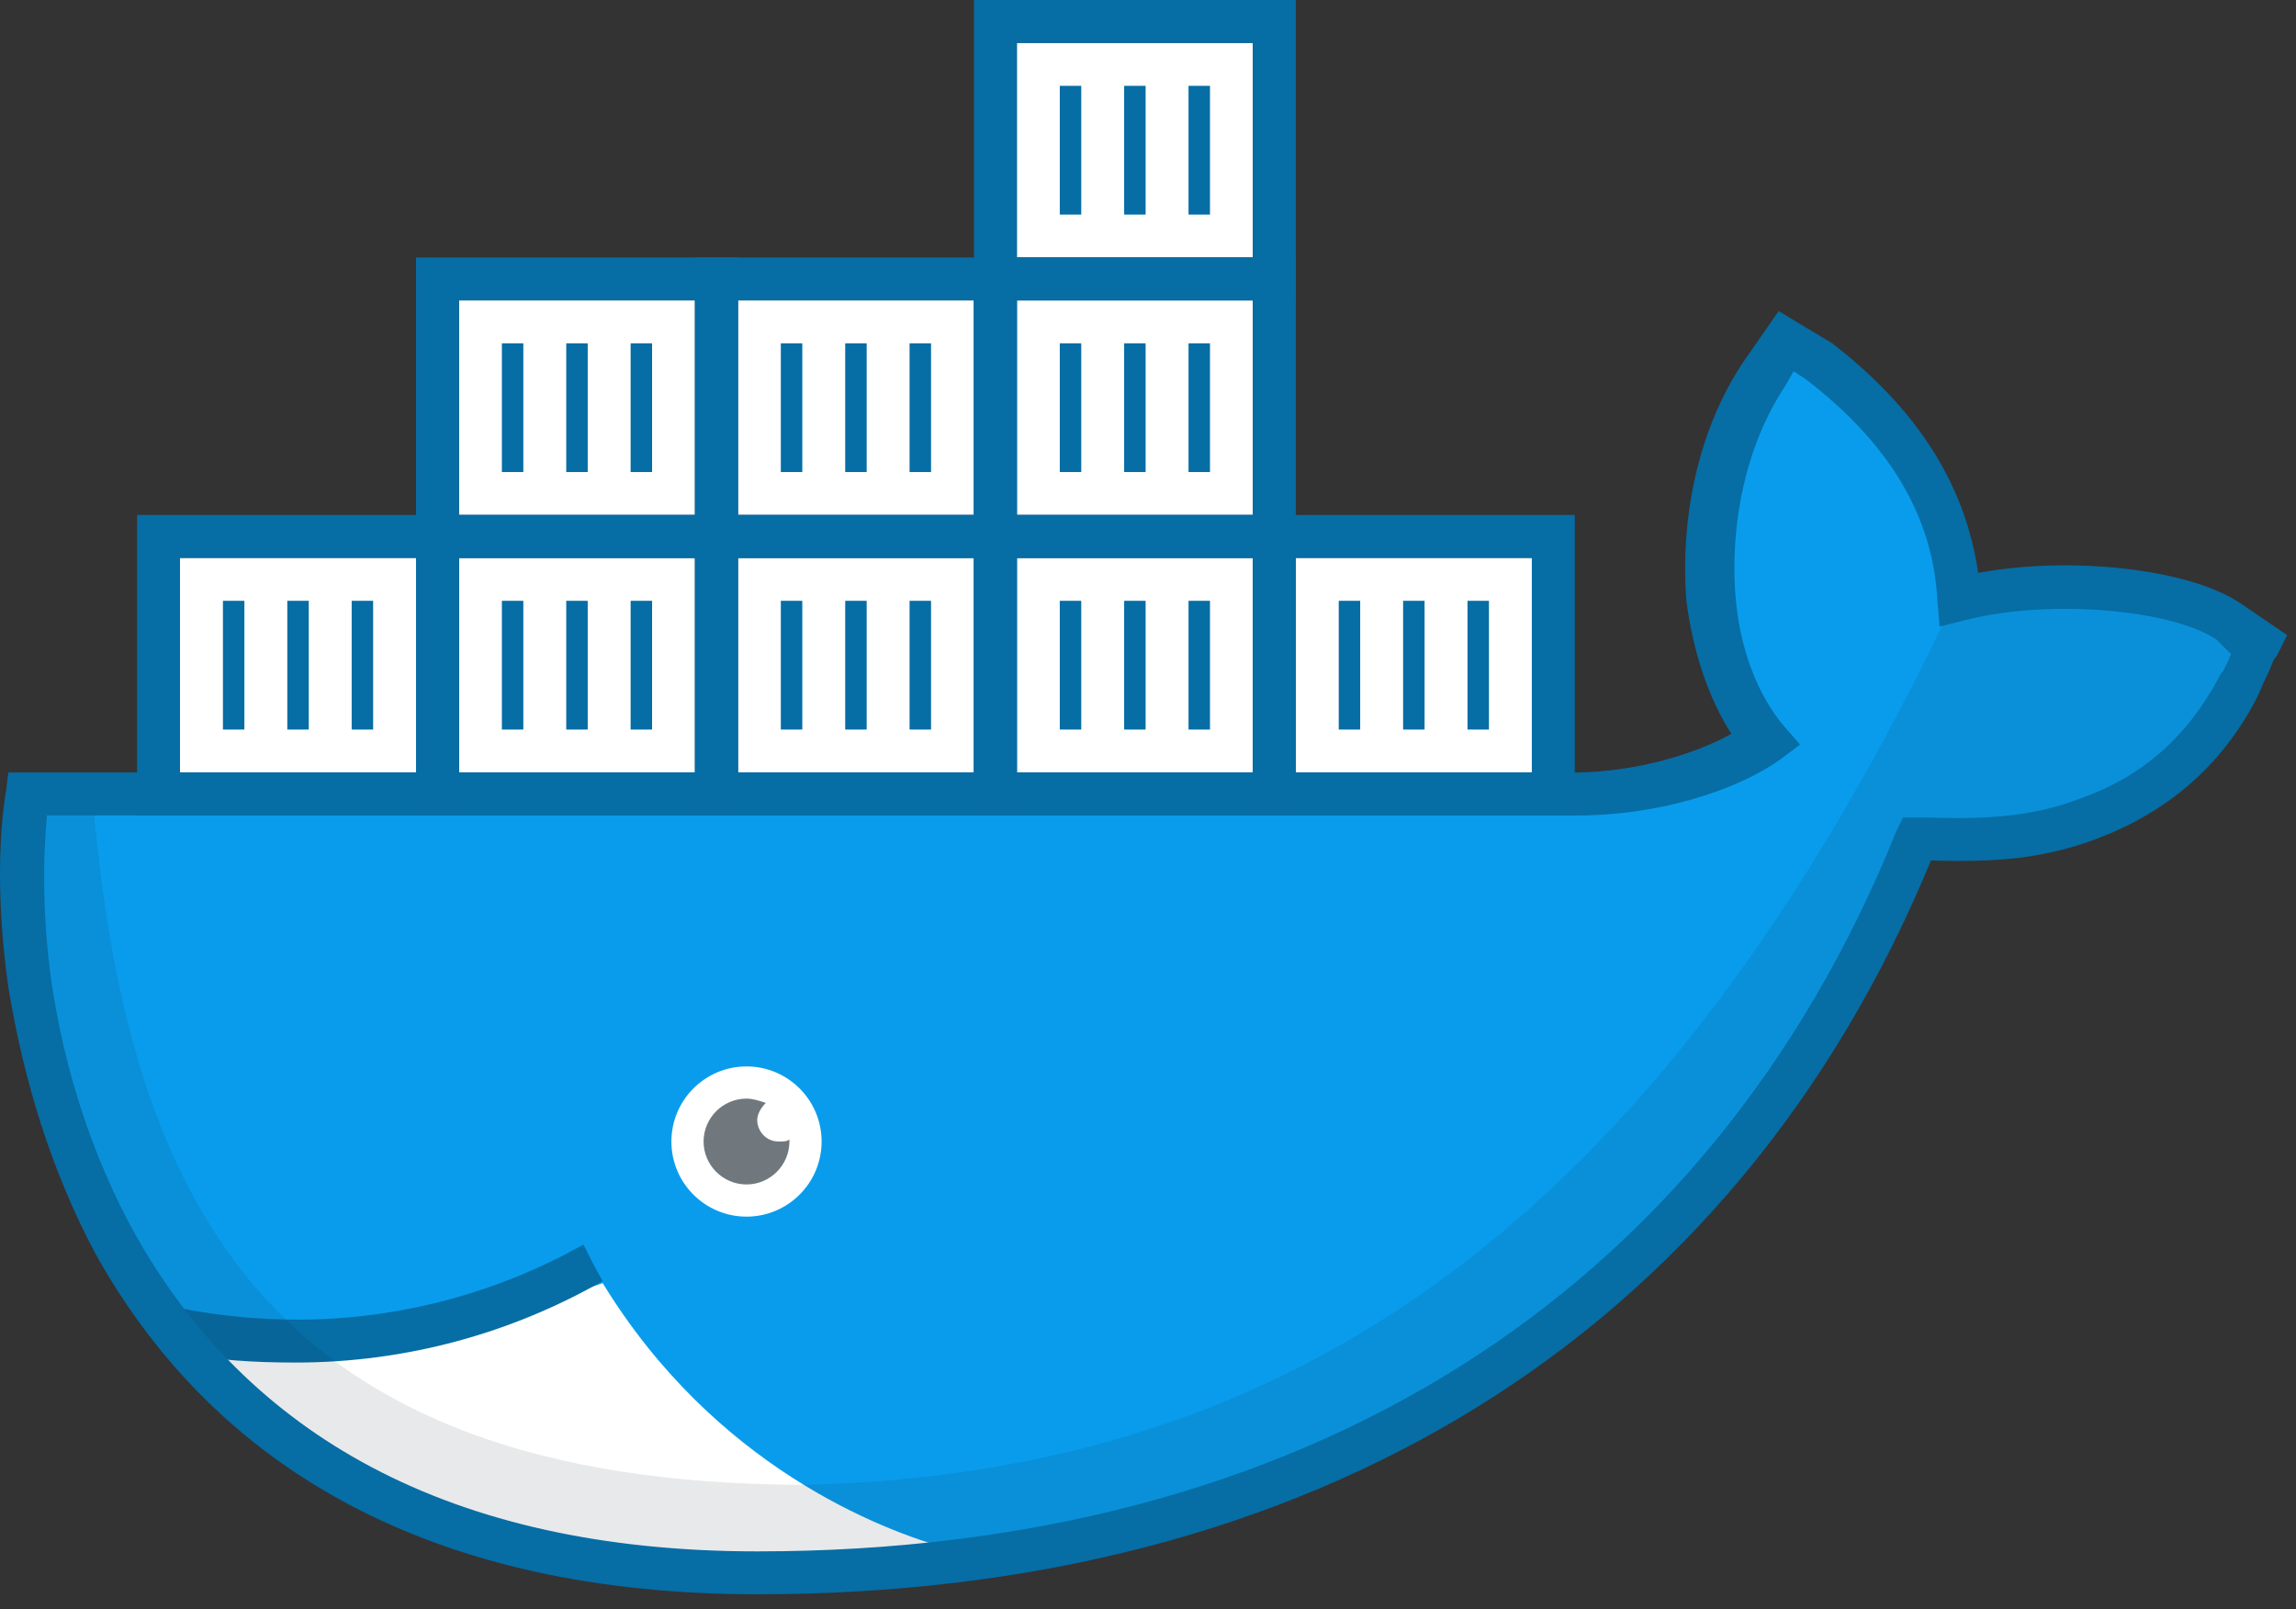 <?xml version="1.0" standalone="no"?><!-- Generator: Gravit.io --><svg xmlns="http://www.w3.org/2000/svg" xmlns:xlink="http://www.w3.org/1999/xlink" style="isolation:isolate" viewBox="0 0 107 75" width="107" height="75"><rect x="0" y="0" width="107" height="75" fill="#333333" stroke="none"/><defs><clipPath id="_clipPath_iyZWQgCEOMkBUN2G1D2lFPvd4jZPA84t"><rect width="107" height="75"/></clipPath></defs><g clip-path="url(#_clipPath_iyZWQgCEOMkBUN2G1D2lFPvd4jZPA84t)"><path d=" M 8.389 26 L 19.389 26 L 19.389 36 L 8.389 36 L 8.389 26 Z " fill="rgb(255,255,255)"/><path d=" M 21.389 26 L 32.389 26 L 32.389 36 L 21.389 36 L 21.389 26 Z " fill="rgb(255,255,255)"/><path d=" M 34.389 26 L 45.389 26 L 45.389 36 L 34.389 36 L 34.389 26 Z " fill="rgb(255,255,255)"/><path d=" M 47.389 26 L 58.389 26 L 58.389 36 L 47.389 36 L 47.389 26 Z " fill="rgb(255,255,255)"/><path d=" M 60.389 26 L 71.389 26 L 71.389 36 L 60.389 36 L 60.389 26 Z " fill="rgb(255,255,255)"/><path d=" M 21.389 14 L 32.389 14 L 32.389 24 L 21.389 24 L 21.389 14 Z " fill="rgb(255,255,255)"/><path d=" M 34.389 14 L 45.389 14 L 45.389 24 L 34.389 24 L 34.389 14 Z " fill="rgb(255,255,255)"/><path d=" M 47.389 14 L 58.389 14 L 58.389 24 L 47.389 24 L 47.389 14 Z " fill="rgb(255,255,255)"/><path d=" M 47.389 2 L 58.389 2 L 58.389 12 L 47.389 12 L 47.389 2 Z " fill="rgb(255,255,255)"/><path d=" M 91.289 28 C 91.089 23.7 88.889 20.1 84.789 16.9 L 83.289 15.9 L 82.289 17.4 C 80.289 20.4 79.489 24.4 79.789 28 C 79.989 30.2 80.789 32.7 82.289 34.5 C 81.189 35.4 77.589 37.1 72.789 37 L 1.289 37 C -0.011 44.6 2.189 73.2 35.289 73.2 C 59.889 73.2 80.089 62.2 89.289 39 C 92.289 39 100.389 39.5 104.289 32 C 104.389 31.9 105.289 30 105.289 30 L 103.789 29 C 101.589 27.5 95.589 26.9 91.289 28 Z " fill="rgb(9,156,236)"/><path d=" M 28.089 59.8 C 19.889 62.6 11.189 63 9.289 63 C 15.389 68.1 26.289 77.7 44.289 72.2 C 40.989 71.3 33.289 68.3 28.089 59.8 Z " fill="rgb(255,255,255)"/><path d=" M 27.189 58 C 23.289 60.2 18.689 61.5 13.889 61.5 C 11.489 61.5 9.089 61.2 6.789 60.6 C 8.189 63 8.189 63 8.189 63 C 9.989 63.4 11.889 63.5 13.789 63.5 C 18.989 63.5 23.889 62.1 28.089 59.7 C 27.789 59.2 27.489 58.6 27.189 58 Z " fill="rgb(6,109,165)"/><path d=" M 31.289 53.2 C 31.289 51.268 32.857 49.7 34.789 49.7 C 36.72 49.7 38.289 51.268 38.289 53.2 C 38.289 55.132 36.72 56.7 34.789 56.7 C 32.857 56.7 31.289 55.132 31.289 53.2 Z " fill="rgb(255,255,255)"/><g opacity="0.6"><path d=" M 36.789 53.1 C 36.689 53.2 36.489 53.2 36.289 53.2 C 35.689 53.2 35.289 52.7 35.289 52.2 C 35.289 51.9 35.489 51.6 35.689 51.4 C 35.389 51.3 35.089 51.2 34.789 51.2 C 33.689 51.2 32.789 52.1 32.789 53.2 C 32.789 54.3 33.689 55.2 34.789 55.2 C 35.889 55.2 36.789 54.3 36.789 53.2 C 36.789 53.2 36.789 53.1 36.789 53.1 Z " fill="rgb(16,30,38)"/></g><g opacity="0.1"><path d=" M 103.889 28.9 C 101.689 27.4 95.489 26.7 91.389 27.9 L 90.489 29.2 C 77.089 56.9 60.289 68.7 37.389 69.2 C 12.389 69.1 6.089 55.9 4.389 38 L 0.389 38 C -0.111 45.6 1.789 73.3 35.189 73.3 C 59.789 73.3 79.989 62.3 89.389 39.1 C 92.489 39.2 100.989 39.2 104.689 31.5 L 105.489 29.9 L 103.889 28.9 Z " fill="rgb(16,30,38)"/></g><path d=" M 104.389 28.1 L 106.589 29.6 L 106.189 30.4 C 106.089 30.6 106.089 30.6 105.989 30.7 C 105.889 30.9 105.789 31.2 105.689 31.4 C 105.389 32 105.289 32.3 105.189 32.5 C 103.489 35.8 100.889 37.9 97.689 39.1 C 95.289 40 93.089 40.2 89.989 40.1 C 80.789 62.4 61.089 74.3 35.289 74.3 C 20.189 74.3 10.089 68.5 4.489 58.5 C 2.389 54.6 1.089 50.3 0.389 46 C -0.111 42.5 -0.111 39.2 0.289 36.8 L 0.389 36 L 1.189 36 L 72.689 36 C 75.889 36.1 78.889 35.2 80.689 34.2 C 79.589 32.5 78.889 30.3 78.589 28 C 78.289 24 79.189 19.9 81.289 16.8 L 82.889 14.5 L 85.389 16 C 89.389 19.1 91.589 22.6 92.189 26.7 C 96.489 25.9 101.989 26.5 104.389 28.1 Z  M 103.289 29.8 C 101.189 28.4 95.489 27.9 91.589 28.9 L 90.389 29.2 L 90.289 28 C 90.089 24.1 88.089 20.7 84.189 17.7 L 83.589 17.3 L 83.189 18 C 81.389 20.7 80.589 24.4 80.889 27.9 C 81.089 30.2 81.889 32.4 83.189 33.9 L 83.889 34.7 L 83.089 35.3 C 81.089 36.8 77.189 38.1 72.989 38 L 2.189 38 C 1.989 40.1 1.989 42.8 2.389 45.7 C 2.989 49.8 4.289 53.9 6.289 57.5 C 11.489 66.8 20.889 72.3 35.289 72.3 C 60.489 72.3 79.589 60.6 88.389 38.7 L 88.689 38.1 L 89.389 38.1 C 89.689 38.1 89.889 38.1 89.889 38.1 C 92.889 38.2 94.889 38 96.989 37.2 C 99.789 36.2 101.889 34.4 103.389 31.6 C 103.489 31.4 103.489 31.4 103.589 31.3 C 103.689 31.1 103.789 30.9 103.889 30.7 C 103.889 30.6 103.989 30.5 103.989 30.5 L 103.289 29.8 Z " fill="rgb(6,109,165)"/><path d=" M 8.389 26 L 8.389 36 L 19.389 36 L 19.389 26 L 8.389 26 Z  M 6.389 24 L 21.389 24 L 21.389 38 L 6.389 38 L 6.389 24 Z " fill="rgb(6,109,165)"/><rect x="10.389" y="28" width="1" height="6" transform="matrix(1,0,0,1,0,0)" fill="rgb(6,109,165)"/><rect x="13.389" y="28" width="1" height="6" transform="matrix(1,0,0,1,0,0)" fill="rgb(6,109,165)"/><rect x="16.389" y="28" width="1" height="6" transform="matrix(1,0,0,1,0,0)" fill="rgb(6,109,165)"/><path d=" M 21.389 26 L 21.389 36 L 32.389 36 L 32.389 26 L 21.389 26 Z  M 19.389 24 L 34.389 24 L 34.389 38 L 19.389 38 L 19.389 24 Z " fill="rgb(6,109,165)"/><rect x="23.389" y="28" width="1" height="6" transform="matrix(1,0,0,1,0,0)" fill="rgb(6,109,165)"/><rect x="26.389" y="28" width="1" height="6" transform="matrix(1,0,0,1,0,0)" fill="rgb(6,109,165)"/><rect x="29.389" y="28" width="1" height="6" transform="matrix(1,0,0,1,0,0)" fill="rgb(6,109,165)"/><path d=" M 34.389 26 L 34.389 36 L 45.389 36 L 45.389 26 L 34.389 26 Z  M 32.389 24 L 47.389 24 L 47.389 38 L 32.389 38 L 32.389 24 Z " fill="rgb(6,109,165)"/><rect x="36.389" y="28" width="1" height="6" transform="matrix(1,0,0,1,0,0)" fill="rgb(6,109,165)"/><rect x="39.389" y="28" width="1" height="6" transform="matrix(1,0,0,1,0,0)" fill="rgb(6,109,165)"/><rect x="42.389" y="28" width="1" height="6" transform="matrix(1,0,0,1,0,0)" fill="rgb(6,109,165)"/><path d=" M 47.389 26 L 47.389 36 L 58.389 36 L 58.389 26 L 47.389 26 Z  M 45.389 24 L 60.389 24 L 60.389 38 L 45.389 38 L 45.389 24 Z " fill="rgb(6,109,165)"/><rect x="49.389" y="28" width="1" height="6" transform="matrix(1,0,0,1,0,0)" fill="rgb(6,109,165)"/><rect x="52.389" y="28" width="1" height="6" transform="matrix(1,0,0,1,0,0)" fill="rgb(6,109,165)"/><rect x="55.389" y="28" width="1" height="6" transform="matrix(1,0,0,1,0,0)" fill="rgb(6,109,165)"/><path d=" M 60.389 26 L 60.389 36 L 71.389 36 L 71.389 26 L 60.389 26 Z  M 58.389 24 L 73.389 24 L 73.389 38 L 58.389 38 L 58.389 24 Z " fill="rgb(6,109,165)"/><rect x="62.389" y="28" width="1" height="6" transform="matrix(1,0,0,1,0,0)" fill="rgb(6,109,165)"/><rect x="65.389" y="28" width="1" height="6" transform="matrix(1,0,0,1,0,0)" fill="rgb(6,109,165)"/><rect x="68.389" y="28" width="1" height="6" transform="matrix(1,0,0,1,0,0)" fill="rgb(6,109,165)"/><path d=" M 21.389 14 L 21.389 24 L 32.389 24 L 32.389 14 L 21.389 14 Z  M 19.389 12 L 34.389 12 L 34.389 26 L 19.389 26 L 19.389 12 Z " fill="rgb(6,109,165)"/><rect x="26.389" y="16" width="1" height="6" transform="matrix(1,0,0,1,0,0)" fill="rgb(6,109,165)"/><rect x="29.389" y="16" width="1" height="6" transform="matrix(1,0,0,1,0,0)" fill="rgb(6,109,165)"/><path d=" M 34.389 14 L 34.389 24 L 45.389 24 L 45.389 14 L 34.389 14 Z  M 32.389 12 L 47.389 12 L 47.389 26 L 32.389 26 L 32.389 12 Z " fill="rgb(6,109,165)"/><rect x="36.389" y="16" width="1" height="6" transform="matrix(1,0,0,1,0,0)" fill="rgb(6,109,165)"/><rect x="39.389" y="16" width="1" height="6" transform="matrix(1,0,0,1,0,0)" fill="rgb(6,109,165)"/><rect x="42.389" y="16" width="1" height="6" transform="matrix(1,0,0,1,0,0)" fill="rgb(6,109,165)"/><path d=" M 47.389 14 L 47.389 24 L 58.389 24 L 58.389 14 L 47.389 14 Z  M 45.389 12 L 60.389 12 L 60.389 26 L 45.389 26 L 45.389 12 Z " fill="rgb(6,109,165)"/><rect x="49.389" y="16" width="1" height="6" transform="matrix(1,0,0,1,0,0)" fill="rgb(6,109,165)"/><rect x="52.389" y="16" width="1" height="6" transform="matrix(1,0,0,1,0,0)" fill="rgb(6,109,165)"/><rect x="55.389" y="16" width="1" height="6" transform="matrix(1,0,0,1,0,0)" fill="rgb(6,109,165)"/><path d=" M 47.389 2 L 47.389 12 L 58.389 12 L 58.389 2 L 47.389 2 Z  M 45.389 0 L 60.389 0 L 60.389 14 L 45.389 14 L 45.389 0 Z " fill="rgb(6,109,165)"/><rect x="52.389" y="4" width="1" height="6" transform="matrix(1,0,0,1,0,0)" fill="rgb(6,109,165)"/><rect x="49.389" y="4" width="1" height="6" transform="matrix(1,0,0,1,0,0)" fill="rgb(6,109,165)"/><rect x="55.389" y="4" width="1" height="6" transform="matrix(1,0,0,1,0,0)" fill="rgb(6,109,165)"/><rect x="23.389" y="16" width="1" height="6" transform="matrix(1,0,0,1,0,0)" fill="rgb(6,109,165)"/></g></svg>